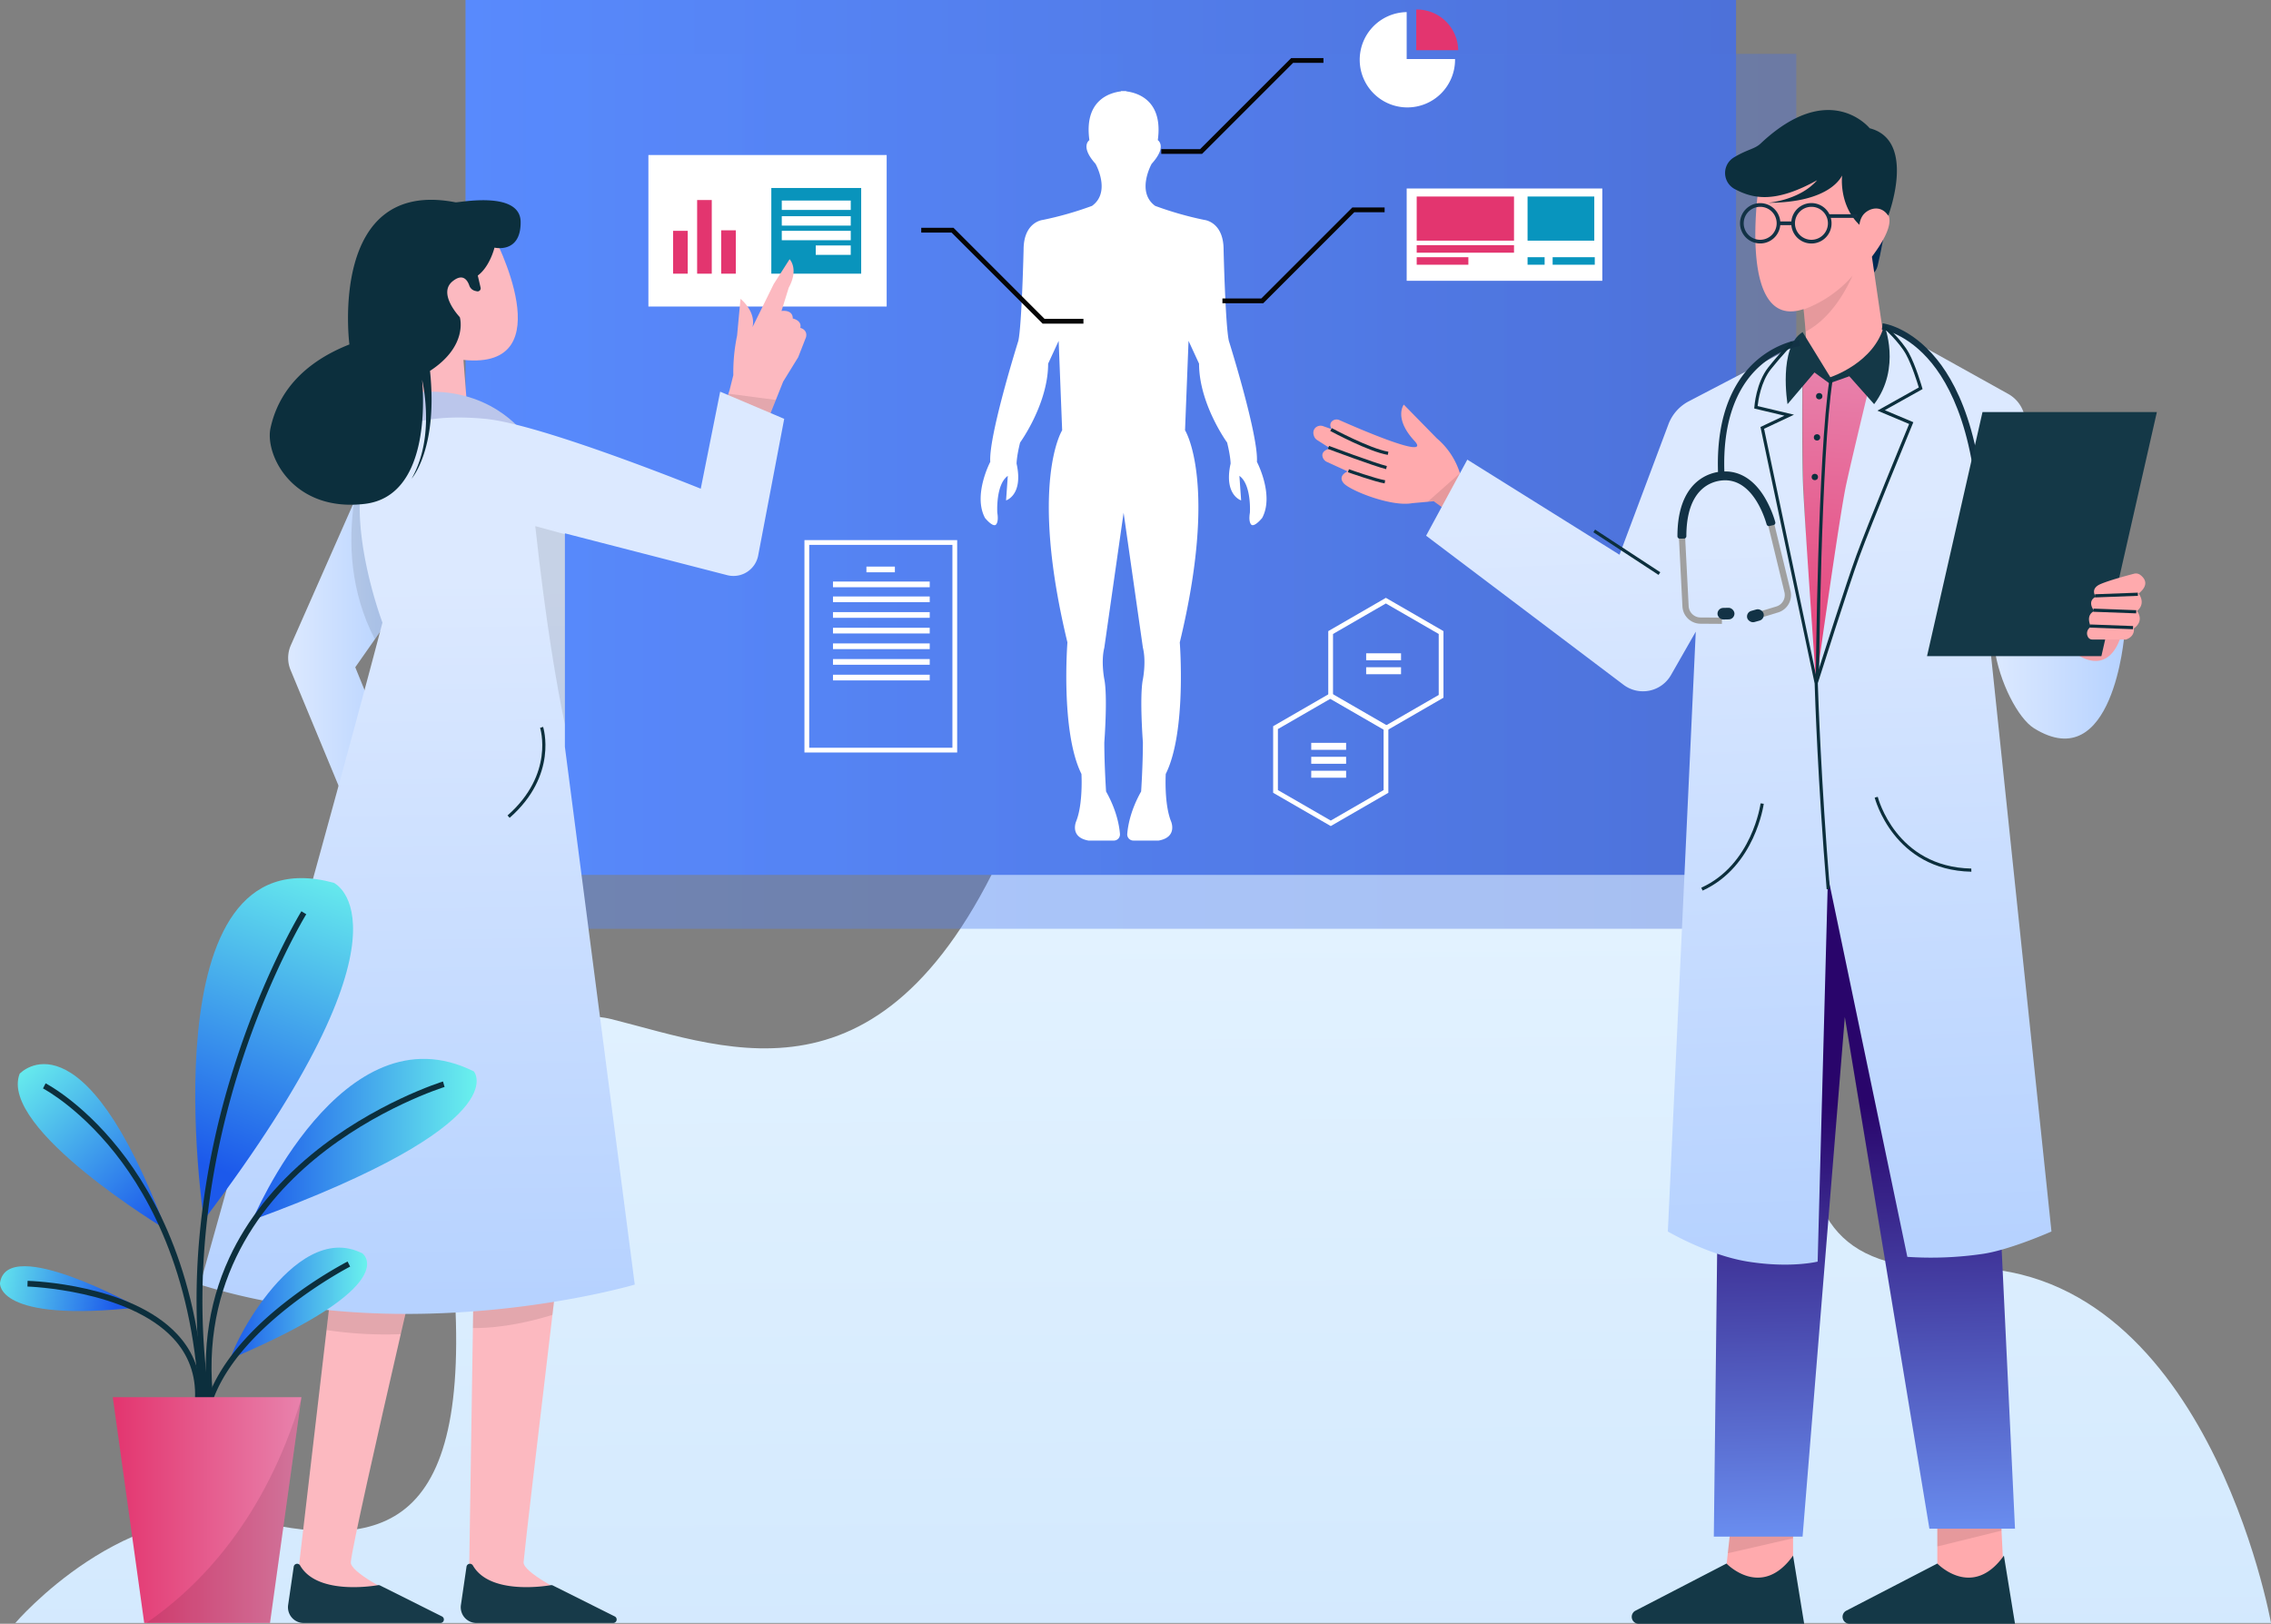 <svg xmlns="http://www.w3.org/2000/svg" xmlns:xlink="http://www.w3.org/1999/xlink" viewBox="0 0 1432.67 1024.5"><rect x="0" y="0" width="1432.67" height="1024.5" fill="#808080" stroke="none"/><defs><style>.cls-1{fill:url(#linear-gradient);}.cls-2{fill:url(#linear-gradient-2);}.cls-3{opacity:0.4;fill:url(#linear-gradient-3);}.cls-4{fill:#fff;}.cls-5{fill:#050505;}.cls-6{fill:#e3356f;}.cls-7{fill:#0895be;}.cls-8{fill:#0994bc;}.cls-9{fill:#fcb9c0;}.cls-10{fill:#173a49;}.cls-11{fill:url(#linear-gradient-4);}.cls-12{opacity:0.1;}.cls-13{fill:#bbc6eb;}.cls-14{fill:url(#linear-gradient-5);}.cls-15{fill:#0c2f3d;}.cls-16{fill:#002951;}.cls-17{fill:#ffaaad;}.cls-18{fill:#123245;}.cls-19{fill:url(#linear-gradient-6);}.cls-20{fill:url(#linear-gradient-7);}.cls-21{fill:url(#linear-gradient-8);}.cls-22{fill:#143847;}.cls-23{fill:url(#linear-gradient-9);}.cls-24{fill:#f49fa6;}.cls-25{fill:#a0a0a0;}.cls-26{fill:url(#linear-gradient-10);}.cls-27{fill:url(#linear-gradient-11);}.cls-28{fill:url(#linear-gradient-12);}.cls-29{fill:url(#linear-gradient-13);}.cls-30{fill:url(#linear-gradient-14);}.cls-31{fill:url(#linear-gradient-15);}</style><linearGradient id="linear-gradient" x1="721.25" y1="1036.91" x2="717.25" y2="376.91" gradientUnits="userSpaceOnUse"><stop offset="0" stop-color="#d3e9fe"/><stop offset="1" stop-color="#e9f6ff"/></linearGradient><linearGradient id="linear-gradient-2" x1="293.67" y1="276" x2="1095.19" y2="276" gradientUnits="userSpaceOnUse"><stop offset="0" stop-color="#588afd"/><stop offset="1" stop-color="#4d71d9"/></linearGradient><linearGradient id="linear-gradient-3" x1="331.67" y1="310" x2="1133.19" y2="310" xlink:href="#linear-gradient-2"/><linearGradient id="linear-gradient-4" x1="181.79" y1="395.28" x2="249.84" y2="395.28" gradientUnits="userSpaceOnUse"><stop offset="0" stop-color="#dce9ff"/><stop offset="1" stop-color="#b6d2ff"/></linearGradient><linearGradient id="linear-gradient-5" x1="308.17" y1="365.72" x2="314.17" y2="818.77" xlink:href="#linear-gradient-4"/><linearGradient id="linear-gradient-6" x1="1170.42" y1="696.67" x2="1176.42" y2="978.61" gradientUnits="userSpaceOnUse"><stop offset="0" stop-color="#29056b"/><stop offset="1" stop-color="#6c93f5"/></linearGradient><linearGradient id="linear-gradient-7" x1="1149.17" y1="456.11" x2="1165.17" y2="232.11" gradientUnits="userSpaceOnUse"><stop offset="0" stop-color="#e3356f"/><stop offset="1" stop-color="#e882ac"/></linearGradient><linearGradient id="linear-gradient-8" x1="1108.66" y1="320.92" x2="1127.11" y2="788.34" xlink:href="#linear-gradient-4"/><linearGradient id="linear-gradient-9" x1="1258.17" y1="433.25" x2="1340.17" y2="433.25" xlink:href="#linear-gradient-4"/><linearGradient id="linear-gradient-10" x1="128.55" y1="734.32" x2="202.85" y2="540.79" gradientUnits="userSpaceOnUse"><stop offset="0" stop-color="#1c59eb"/><stop offset="1" stop-color="#6af2ed"/></linearGradient><linearGradient id="linear-gradient-11" x1="159.29" y1="718.91" x2="300.7" y2="718.91" xlink:href="#linear-gradient-10"/><linearGradient id="linear-gradient-12" x1="104.02" y1="765.48" x2="11.04" y2="669.06" xlink:href="#linear-gradient-10"/><linearGradient id="linear-gradient-13" x1="74.09" y1="820.81" x2="-8.98" y2="806.97" xlink:href="#linear-gradient-10"/><linearGradient id="linear-gradient-14" x1="145.91" y1="822.11" x2="231.59" y2="822.11" xlink:href="#linear-gradient-10"/><linearGradient id="linear-gradient-15" x1="71.14" y1="952.77" x2="190.15" y2="952.77" xlink:href="#linear-gradient-7"/></defs><g id="圖層_2" data-name="圖層 2"><g id="_6" data-name="6"><g id="Background"><path class="cls-1" d="M9.67,1024h1423s-41-230-199-224-62.89-167.32-74-284c-14-147-386.57-314.49-519,3-78,187-179,143-255,124-43.06-10.76-112,35-101,146,17.51,176.69-41,189-123,171S9.67,1024,9.67,1024Z"/></g><g id="Screen"><polyline class="cls-2" points="293.67 0 1095.19 0 1095.19 552 293.67 552 293.67 18.85"/><polyline class="cls-3" points="331.67 34 1133.19 34 1133.19 586 331.67 586 331.67 52.85"/><path class="cls-4" d="M792.93,291.39c1.1-16.59-17.7-76.32-17.7-76.32-2.21-10-3.32-57.52-3.32-57.52,0-17.7-12.17-18.8-12.17-18.8a214.46,214.46,0,0,1-31-8.85c-12.17-8.85-2.21-26.55-2.21-26.55,10-11.06,3.87-14.93,3.87-14.93,3.46-25.11-12.73-29.89-19.92-30.78v-.19s-.63,0-1.66,0-1.65,0-1.65,0v.19c-7.19.89-23.39,5.67-19.92,30.78,0,0-6.09,3.87,3.87,14.93,0,0,10,17.7-2.21,26.55a214.46,214.46,0,0,1-31,8.85s-12.17,1.1-12.17,18.8c0,0-1.11,47.56-3.32,57.52,0,0-18.8,59.73-17.7,76.32,0,0-11.06,21-3.32,35.4,0,0,4.43,5.53,6.64,4.42,0,0,2.21-1.11,1.11-7.74,0,0-1.11-17.7,6.63-23.23l-1.1,15.48s11.06-3.31,6.63-23.22c0,0,0-4.43,2.22-13.28,0,0,17.69-24.33,17.69-49.77l6.64-14.38,2.21,56.41s-21,33.18,3.32,133.84c0,0-4.42,56.41,8.85,83,0,0,1.11,18.8-3.32,29.86,0,0-4.42,10,7.75,12.17h16a3.86,3.86,0,0,0,3.86-4.16c-.42-5.26-2.15-15.06-8.76-26.81,0,0-1.11-16.59-1.11-31,0,0,2.21-28.76,0-39.82,0,0-2.21-11.06,0-19.91l12.17-85.17v0L721,408.64c2.21,8.85,0,19.91,0,19.91-2.21,11.06,0,39.82,0,39.82,0,14.38-1.11,31-1.11,31-6.61,11.75-8.34,21.55-8.76,26.81a3.86,3.86,0,0,0,3.86,4.16h16c12.17-2.21,7.75-12.17,7.75-12.17-4.43-11.06-3.32-29.86-3.32-29.86,13.27-26.55,8.85-83,8.85-83,24.33-100.66,3.32-133.84,3.32-133.84l2.21-56.41,6.63,14.38c0,25.44,17.7,49.77,17.7,49.77,2.21,8.85,2.21,13.28,2.21,13.28-4.42,19.91,6.64,23.22,6.64,23.22l-1.1-15.48c7.74,5.53,6.63,23.23,6.63,23.23-1.1,6.63,1.11,7.74,1.11,7.74,2.21,1.11,6.63-4.42,6.63-4.42C804,312.41,792.93,291.39,792.93,291.39Z"/><polygon class="cls-5" points="758.33 97.09 732.58 97.09 732.58 94.09 757.09 94.09 814.53 36.65 834.9 36.65 834.9 39.65 815.77 39.65 758.33 97.09"/><polygon class="cls-5" points="683.49 204.19 657.74 204.19 600.3 146.74 581.17 146.74 581.17 143.74 601.54 143.74 658.98 201.19 683.49 201.19 683.49 204.19"/><polygon class="cls-5" points="796.92 191.33 771.17 191.33 771.17 188.33 795.68 188.33 853.13 130.89 873.49 130.89 873.49 133.89 854.37 133.89 796.92 191.33"/><path class="cls-6" d="M893.83,6h-.39V31.66h26.47A26.08,26.08,0,0,0,893.83,6Z"/><path class="cls-4" d="M887.41,37.25V7.64A30.07,30.07,0,1,0,917.92,37.7c0-.15,0-.3,0-.45Z"/><rect class="cls-4" x="887.41" y="118.93" width="123.41" height="58.23"/><rect class="cls-6" x="893.73" y="123.99" width="61.39" height="27.85"/><rect class="cls-6" x="893.73" y="154.69" width="61.39" height="4.75"/><rect class="cls-6" x="893.73" y="162.28" width="32.59" height="4.75"/><rect class="cls-7" x="979.49" y="162.28" width="26.58" height="4.75"/><rect class="cls-7" x="963.67" y="162.28" width="10.76" height="4.75"/><rect class="cls-7" x="963.67" y="123.99" width="42.09" height="27.85"/><rect class="cls-4" x="409.05" y="97.81" width="150.31" height="95.59"/><rect class="cls-6" x="424.62" y="145.64" width="9.23" height="27.03"/><rect class="cls-6" x="439.79" y="126.2" width="9.23" height="46.48"/><rect class="cls-6" x="454.95" y="145.31" width="9.23" height="27.36"/><rect class="cls-8" x="486.59" y="118.61" width="56.69" height="54.06"/><rect class="cls-4" x="493.19" y="126.53" width="43.51" height="5.93"/><rect class="cls-4" x="493.19" y="136.41" width="43.51" height="5.93"/><rect class="cls-4" x="493.19" y="145.64" width="43.51" height="5.93"/><rect class="cls-4" x="514.61" y="154.87" width="22.08" height="5.93"/><path class="cls-4" d="M603.84,474.78H507.49v-134h96.35Zm-93.35-3h90.35v-128H510.49Z"/><rect class="cls-4" x="546.59" y="357.49" width="17.95" height="3.59"/><rect class="cls-4" x="525.49" y="366.92" width="61.03" height="3.59"/><rect class="cls-4" x="525.49" y="376.34" width="61.03" height="3.59"/><rect class="cls-4" x="525.49" y="386.21" width="61.03" height="3.59"/><rect class="cls-4" x="525.49" y="396.09" width="61.03" height="3.59"/><rect class="cls-4" x="525.49" y="405.96" width="61.03" height="3.59"/><rect class="cls-4" x="525.49" y="415.83" width="61.03" height="3.59"/><rect class="cls-4" x="525.49" y="425.71" width="61.03" height="3.59"/><path class="cls-4" d="M874.28,461.2l-36.34-21v-42l36.34-21,36.34,21v42Zm-33.34-22.72,33.34,19.25,33.34-19.25V400l-33.34-19.25L840.94,400Z"/><path class="cls-4" d="M839.51,521.2l-36.34-21v-42l36.34-21,36.34,21v42Zm-33.34-22.72,33.34,19.25,33.34-19.25V460l-33.34-19.25L806.17,460Z"/><rect class="cls-4" x="861.85" y="412.19" width="22" height="4.4"/><rect class="cls-4" x="861.85" y="420.99" width="22" height="4.4"/><rect class="cls-4" x="827.2" y="468.69" width="22" height="4.4"/><rect class="cls-4" x="827.2" y="477.49" width="22" height="4.4"/><rect class="cls-4" x="827.2" y="486.29" width="22" height="4.4"/></g><g id="Doctor"><path class="cls-9" d="M252.82,841.77c-15.48,67.18-30.7,134.68-31.51,143.87-.56,6.28,25.57,19.18,25.57,19.18l-60.1-1.28L206,839.18,222.46,699h63.62S269.3,770.21,252.82,841.77Z"/><path class="cls-10" d="M185.29,988.54l-3.52,24.12a9.91,9.91,0,0,0,9.81,11.34h86.26a2.18,2.18,0,0,0,1-4.12l-39.05-19.53a2.23,2.23,0,0,0-1.32-.2c-5.21.88-38.67,5.73-49.11-12.38A2.18,2.18,0,0,0,185.29,988.54Z"/><path class="cls-9" d="M355.88,1004.82l-60.1-1.28,2.55-165.63L300.46,699h63.62s-7.6,63.36-15.58,130.61c-8.45,71-17.33,146.29-18.19,156C329.75,991.92,355.88,1004.82,355.88,1004.82Z"/><path class="cls-10" d="M294.29,988.54l-3.52,24.12a9.91,9.91,0,0,0,9.81,11.34h86.26a2.18,2.18,0,0,0,1-4.12l-39.05-19.53a2.23,2.23,0,0,0-1.32-.2c-5.21.88-38.67,5.73-49.11-12.38A2.18,2.18,0,0,0,294.29,988.54Z"/><path class="cls-11" d="M224.12,421l13.47,33.06-15.91,61.22L183.3,422.72a19.9,19.9,0,0,1,.18-15.64l39.91-90.45,18.25-41.35,8.2,109-13.36,19.08Z"/><path class="cls-12" d="M364.08,699s-7.6,63.36-15.58,130.61c-12.19,3.78-31.24,8.48-50.17,8.3L300.46,699Z"/><path class="cls-12" d="M286.08,699s-16.78,71.21-33.26,142.77A249.81,249.81,0,0,1,206,839.18L222.46,699Z"/><path class="cls-12" d="M249.84,384.25l-13.36,19.08c-15.71-30.24-16.69-61.54-13.09-86.7l18.25-41.35Z"/><path class="cls-9" d="M508.48,212.77l-4.93,12.6-9.49,15.41-4.61,11.54-4.87,12.18-26.09-13,1-3.05.76-2.29,2.37-9.49a113.32,113.32,0,0,1,2.37-24.9l2.16-23.23s10,8,7.55,17.9l13.42-27.27,10-15.63s6,6-.55,18l-4.56,14.67s7.12-1.19,7.12,4.74c0,0,5.93,1.19,4.74,5.93C504.92,206.84,509.67,208,508.48,212.77Z"/><polygon class="cls-12" points="489.45 252.32 484.58 264.5 458.49 251.46 459.51 248.41 489.45 252.32"/><path class="cls-9" d="M311.29,148.53s45,85.14-18.92,78.56L297,286.15l-43.92,4.54L245.2,198.1S234.87,136.42,311.29,148.53Z"/><path class="cls-13" d="M331.87,275.28s-18.36-28.16-60-28.16c0,0-18-.13-28,6.67,0,0-3.86,9.24,2.26,21.49Z"/><path class="cls-14" d="M494.72,264.26,478.3,350.49a15.87,15.87,0,0,1-19.55,12.4L356.36,336.5V471.19L400.44,810.5s-140.81,41.63-274.27,0c0,0,85.71-305,115.1-417.68,0,0-30.61-80.81-2.45-115.09,0,0,15.92-18.37,67.34-13.47,35.56,3.39,135.91,44.08,135.91,44.08l12.25-61.22Z"/><path class="cls-15" d="M321.51,516l-1.32-1.5c29.72-26.16,20.63-55,20.53-55.26l1.9-.63C342.72,458.93,352.27,489,321.51,516Z"/><path class="cls-15" d="M287.36,127.65c-80.62-15.64-66.94,89.67-66.94,89.67-37.59,14.87-46.8,39.31-49.75,52.68-3.75,17,14.13,53.35,59.52,47.91,40.52-4.86,37.25-65.42,36.09-78.36,2.57,12.37,6.14,39.94-6.61,62.45,0,0,16.76-18.76,11.6-68,24.43-15.93,18.79-33.91,18.79-33.91s-14.09-14.73-4.65-22.53c6.63-5.48,9.53-.68,10.68,2.67a5.16,5.16,0,0,0,3.68,3.31l1.08.25a1.93,1.93,0,0,0,2.33-2.31l-1.77-7.62c7.68-5.71,10.54-17.62,10.54-17.62s16.67,4,16.5-16.18S289.06,128,287.36,127.65Z"/><path class="cls-12" d="M356.36,337.05v120c-5.17-24.5-12.06-64.39-18.69-125.09Z"/></g><g id="Doctor-2" data-name="Doctor"><path class="cls-16" d="M1188.7,146.78s-2.09,12.54-4.18,20.89-10.44,6.27-10.44,6.27L1172,153.05Z"/><path class="cls-17" d="M1193.19,246h-51.85c-2.13-22.29-1.28-23-2.27-36.75-.27-3.59-.65-8.06-1.26-14a2,2,0,0,0,0-.23c-41.39,13.85-28.58-75.42-28.58-75.42s7.06-22.94,41.42-28.28,32.55,39.52,32.55,39.52c20.47,2.89-1,29-2.29,31.17Z"/><path class="cls-15" d="M1179.49,80.92s-25.2-31.4-68.73,9.58c-3.85,3.63-8,3.5-16.85,8.77a11.48,11.48,0,0,0,.43,20c11.73,6.26,25.62,9.05,52-5.57-11,12.71-30.89,14.25-30.89,14.25,39.8-.14,46.18-16.84,46.66-17.17,0,0-2.32,18.26,10.9,31.07,0,0,.35-4.46,3.26-7.24,3.72-3.56,10.57-5.08,14.93,1.46C1191.23,136,1209.33,88.59,1179.49,80.92Z"/><path class="cls-18" d="M1171.64,135.16h-17.55a12.69,12.69,0,0,0-24,4.57h-7a12.72,12.72,0,1,0,0,2.31h7a12.7,12.7,0,1,0,24.87-4.57h16.65Zm-61.22,16.13a10.4,10.4,0,1,1,10.4-10.4A10.41,10.41,0,0,1,1110.42,151.29Zm32.34,0a10.4,10.4,0,1,1,10.4-10.4A10.41,10.41,0,0,1,1142.76,151.29Z"/><polygon class="cls-17" points="1131.17 955.5 1131.17 998.5 1088.17 996.5 1090 980.01 1093.17 951.5 1131.17 955.5"/><polygon class="cls-17" points="1264.17 996.5 1222.17 996.5 1222.17 951.5 1262.17 955.5 1262.67 965.74 1264.17 996.5"/><polygon class="cls-12" points="1131.17 955.5 1131.17 970.56 1090 980.01 1093.17 951.5 1131.17 955.5"/><path class="cls-12" d="M1262.67,965.74c-13.84,3.44-31.64,7.86-40.5,10V951.5l40,4Z"/><polygon class="cls-19" points="1271.17 964.5 1255.17 629.5 1250.17 508.5 1084.17 520.5 1084.17 629.5 1084.17 713.5 1081.17 969.5 1137.17 969.5 1163.82 641.66 1217.17 964.5 1271.17 964.5"/><path class="cls-17" d="M934.19,305.52,916.82,325.2l-12.33-8.95-3.85.35-9.65.86c-13.32,2.54-39.72-8.15-43.41-12.67-3.91-4.79,2.59-7.36,2.59-7.36l-13.09-6a4.89,4.89,0,0,1-2.42-2.39c-2.21-4.86,4.57-6.09,4.57-6.09l-8.3-5.31a4.82,4.82,0,0,1-1.9-2.28c-1-2.55-.33-4.27.71-5.38a4.75,4.75,0,0,1,5-1.09l5.37,1.89c-1.41-2.36-.88-3.93.12-4.93a4.27,4.27,0,0,1,4.75-.79c10.06,4.47,59.08,25.87,47.25,13-.25-.26-.48-.52-.71-.78-12.23-13.8-5.93-22-5.93-22l20.87,21.31A47.31,47.31,0,0,1,921,298.58c.15.48.21.74.21.74Z"/><path class="cls-12" d="M934.19,305.52,916.82,325.2l-12.33-8.95-3.85.35,20.32-18c.15.48.21.74.21.74Z"/><path class="cls-20" d="M1143.67,452l52.89-238.66-1-2.4s-11.91,26.62-37.89,28.06c-18,1-21.44-22.49-21.44-22.49l1,26.49s-.41,52.87.78,70.5C1139.43,334.37,1143.67,452,1143.67,452Z"/><path class="cls-21" d="M1137.23,215.69l-71.85,37.5a27.16,27.16,0,0,0-12.86,14.54L1021.67,350l-96-60-26,48,124.54,94.06a20.36,20.36,0,0,0,29.94-6.15l15.63-27.36L1052.17,777s25.5,15,50.5,19c26.82,4.29,44,0,44,0l6.5-243,50.08,240a224.81,224.81,0,0,0,48.42-2c17.24-2.76,42.5-14,42.5-14l-43-410,23.07,59.61,48-7.94-45.36-157.55a21.07,21.07,0,0,0-10-12.58L1188.67,205s-18.5,75.54-24,100.71c-4.12,18.84-19,125.29-19,125.29s-7-99-8.16-123.57C1136.42,284.2,1137.23,215.69,1137.23,215.69Z"/><path class="cls-22" d="M1089.17,986.5s22,23,42-5l7,43h-104.4a4.38,4.38,0,0,1-2.16-8.19Z"/><path class="cls-22" d="M1222.17,986.5s22,23,42-5l7,43h-104.4a4.38,4.38,0,0,1-2.16-8.19Z"/><path class="cls-22" d="M1154.05,241.86l-9.38-6.86-17,20s-6-35.93,9.51-45.46L1154.67,238s28-9,34-33c0,0,11,27-6.36,50l-15.64-17.59Z"/><path class="cls-23" d="M1340.17,400.5s-7,90-57,59c-9.91-6.15-22-29-25-51Z"/><path class="cls-24" d="M1338.17,400.5s-5.47,25-26.24,13.5l7.24-13.5Z"/><circle class="cls-25" cx="1249.87" cy="359.38" r="11.63"/><circle class="cls-18" cx="1249.87" cy="359.38" r="6.39"/><path class="cls-18" d="M1252.24,358.06l-4-.12c2-73.77-14.9-110.7-29.47-128.69-15.52-19.15-31.44-21.26-31.6-21.28l.48-4c.71.09,17.7,2.34,34.23,22.74C1236.89,245.25,1254.33,283.06,1252.24,358.06Z"/><polygon class="cls-22" points="1215.67 414 1325.67 414 1360.67 260 1250.67 260 1215.67 414"/><path class="cls-17" d="M1350.15,362.7c2.62,1.94,6.13,6.11-1,11.8,0,0,5,6-1,11,0,0,5,6-2,11,0,0,1,5-5,7h-21.23a3,3,0,0,1-2.83-1.87,4.56,4.56,0,0,1,2.06-6.13s-4-7,2-10c0,0-5-6,1-9,0,0-4-5,3-8,5.52-2.37,16.64-5.35,21.09-6.51A4.6,4.6,0,0,1,1350.15,362.7Z"/><path class="cls-25" d="M1108.8,390.34l12.94-3.93a11.49,11.49,0,0,0,7.81-13.68l-10.68-44-3.83.93,10.68,44a7.54,7.54,0,0,1-5.13,9l-12.94,3.93Z"/><path class="cls-25" d="M1086.27,393.62l-13.52-.09a11.47,11.47,0,0,1-11.38-10.88l-2.31-45.26,3.93-.2,2.31,45.26a7.53,7.53,0,0,0,7.47,7.14l13.52.09Z"/><rect class="cls-18" x="1102.04" y="384.92" width="10.7" height="7.32" rx="3.66" transform="translate(-63.75 312.85) rotate(-15.64)"/><rect class="cls-18" x="1081.77" y="387.87" width="10.7" height="7.32" rx="3.66" transform="matrix(1, -0.02, 0.02, 1, -6.11, 17.39)"/><path class="cls-18" d="M1113.21,313.77c-6.58-10.91-15.34-16.52-25.39-16.32-1-29.54,6.72-52.44,22.31-66.4,12.3-11,25.35-12.71,25.48-12.73l-.24-2-.23-2c-.58.07-14.27,1.81-27.5,13.56-11.72,10.41-25.14,30.93-23.82,69.91a27.34,27.34,0,0,0-17.06,10.05c-5.69,7.16-8.56,17.43-8.54,30.53a1.47,1.47,0,0,0,1.5,1.47l2.69-.05a1.47,1.47,0,0,0,1.44-1.47c0-30,15.8-34.63,22.7-35.21,18.38-1.57,26.25,21.84,27.94,27.77a1.48,1.48,0,0,0,1.75,1l2.63-.61a1.47,1.47,0,0,0,1.08-1.83A66.39,66.39,0,0,0,1113.21,313.77Z"/><path class="cls-15" d="M1147.51,428l-2,0c0-1.4,1.24-140.61,8.62-188.62l2,.3C1148.75,287.53,1147.53,426.59,1147.51,428Z"/><circle class="cls-15" cx="1147.66" cy="249.98" r="2"/><circle class="cls-15" cx="1146.27" cy="275.96" r="2"/><circle class="cls-15" cx="1144.9" cy="300.95" r="2"/><path class="cls-15" d="M1212.85,245.49l-.22-.76c-.16-.58-4.08-14.21-8.52-22.22s-14.22-16.89-14.63-17.26l-1.34,1.48c.1.09,9.9,8.93,14.22,16.75,3.74,6.76,7.23,18,8.12,21l-26.09,14.61,20,8.41c-3.25,7.86-26.28,63.72-33.37,83.12-6.2,16.95-20.92,63.12-25.14,76.42l-33-156.51,18.87-8.88-22.94-5.46c.35-3.25,2-15.23,8.31-23.19,7-8.78,14.26-16.27,14.33-16.34l-1.43-1.4c-.07.08-7.44,7.63-14.47,16.5-7.7,9.71-8.77,24.51-8.81,25.13l-.06.85,19.05,4.53-15.13,7.12,34.18,161.85c.27,8.69,2,61.53,7.58,129.82l2-.16c-5.56-68.71-7.33-121.76-7.58-129.89,1.33-4.2,19.19-60.6,26.18-79.71,7.58-20.74,33.45-83.33,33.71-84l.38-.92-18-7.59Z"/><rect class="cls-15" x="1022.2" y="327.11" width="2" height="48.95" transform="matrix(0.55, -0.84, 0.84, 0.55, 168.2, 1014.55)"/><path class="cls-15" d="M1243.65,550c-49.2-1-60.84-46.3-61-46.76l1.94-.48c.11.45,11.41,44.27,59,45.24Z"/><path class="cls-15" d="M1074.08,561.91l-.82-1.82c32.09-14.59,37.37-52.83,37.42-53.22l2,.26C1112.61,507.52,1107.21,546.85,1074.08,561.91Z"/><path class="cls-15" d="M875.5,287c-12-2-35.32-14.58-36.31-15.11l1-1.76c.23.13,24,12.94,35.68,14.89Z"/><path class="cls-15" d="M874.43,296c-8-2-35.54-12.34-36.71-12.78l.71-1.87c.28.11,28.63,10.75,36.48,12.71Z"/><path class="cls-15" d="M873.5,305c-6-1-22.47-6.8-23.16-7.05l.66-1.88c.17.06,17,6,22.83,6.95Z"/><rect class="cls-15" x="1321.66" y="374.5" width="27.02" height="2" transform="translate(-13.02 49.82) rotate(-2.13)"/><rect class="cls-15" x="1333.17" y="371.99" width="2" height="27.02" transform="translate(899.55 1704.49) rotate(-87.88)"/><rect class="cls-15" x="1331.17" y="381.99" width="2" height="27.02" transform="translate(887.63 1712.12) rotate(-87.88)"/><path class="cls-12" d="M1168.66,174c-10,22-22,31.32-29.59,35.24-.27-3.59-.65-8.06-1.26-14A74.85,74.85,0,0,0,1168.66,174Z"/></g><g id="Plant"><path class="cls-26" d="M128.63,769.74S91.57,524.5,210.58,557C210.58,557,269.28,584,128.63,769.74Z"/><path class="cls-27" d="M159.29,769.74S216,634.5,298.94,676C298.94,676,327,708.43,159.29,769.74Z"/><path class="cls-28" d="M104.61,775.65S-1,712.17,12.39,677.48C12.39,677.48,51.57,634.75,104.61,775.65Z"/><path class="cls-29" d="M87.08,824.87S4.48,778.69,0,809.5C0,809.5-2.82,834.84,87.08,824.87Z"/><path class="cls-30" d="M146.26,857c-4.69,2,38-88.88,82.39-66.17C228.65,790.83,255.59,810.32,146.26,857Z"/><path class="cls-15" d="M126.63,882.38l-3.6-.14c.6-14.69-4.06-27.44-13.84-37.92-28.45-30.48-91.25-32.57-91.88-32.59l.1-3.6c2.64.07,65,2.16,94.42,33.73C122.29,853.07,127.27,866.7,126.63,882.38Z"/><path class="cls-15" d="M130.37,903.05l-3.6-.14c1-25,17.3-51.47,47.25-76.5a274.63,274.63,0,0,1,45.22-30.48l1.65,3.21C220,799.59,132.6,844.9,130.37,903.05Z"/><path class="cls-15" d="M132.36,893.55c-5.82-36.14-1.69-69.76,12.28-99.91,11.17-24.1,28.6-46,51.82-65.19,39.44-32.53,82.59-46,83-46.09l1,3.45c-.42.13-43,13.39-81.87,45.5C162.92,760.82,123,812.83,135.92,893Z"/><path class="cls-15" d="M135.8,918.94c-10.33-41.72-13.9-85.78-10.62-130.93A502.1,502.1,0,0,1,146,678.38c19-62.39,43.89-103,44.14-103.43l3.07,1.89c-.25.4-24.93,40.72-43.8,102.7C132,736.67,116.12,824.44,139.3,918.08Z"/><path class="cls-15" d="M129.54,905.33l-3.6,0C126.58,819,99.68,764.16,77,733.36,52.43,700,27.38,686.86,27.13,686.73l1.65-3.21c1,.54,25.92,13.56,51,47.52C102.83,762.3,130.19,817.91,129.54,905.33Z"/><polygon class="cls-31" points="190.15 881.54 190 882.64 170.32 1024 90.98 1024 71.14 881.54 190.15 881.54"/><path class="cls-12" d="M190,882.64,170.32,1024h-78C125.34,1001.35,167.05,959,190,882.64Z"/></g></g></g></svg>